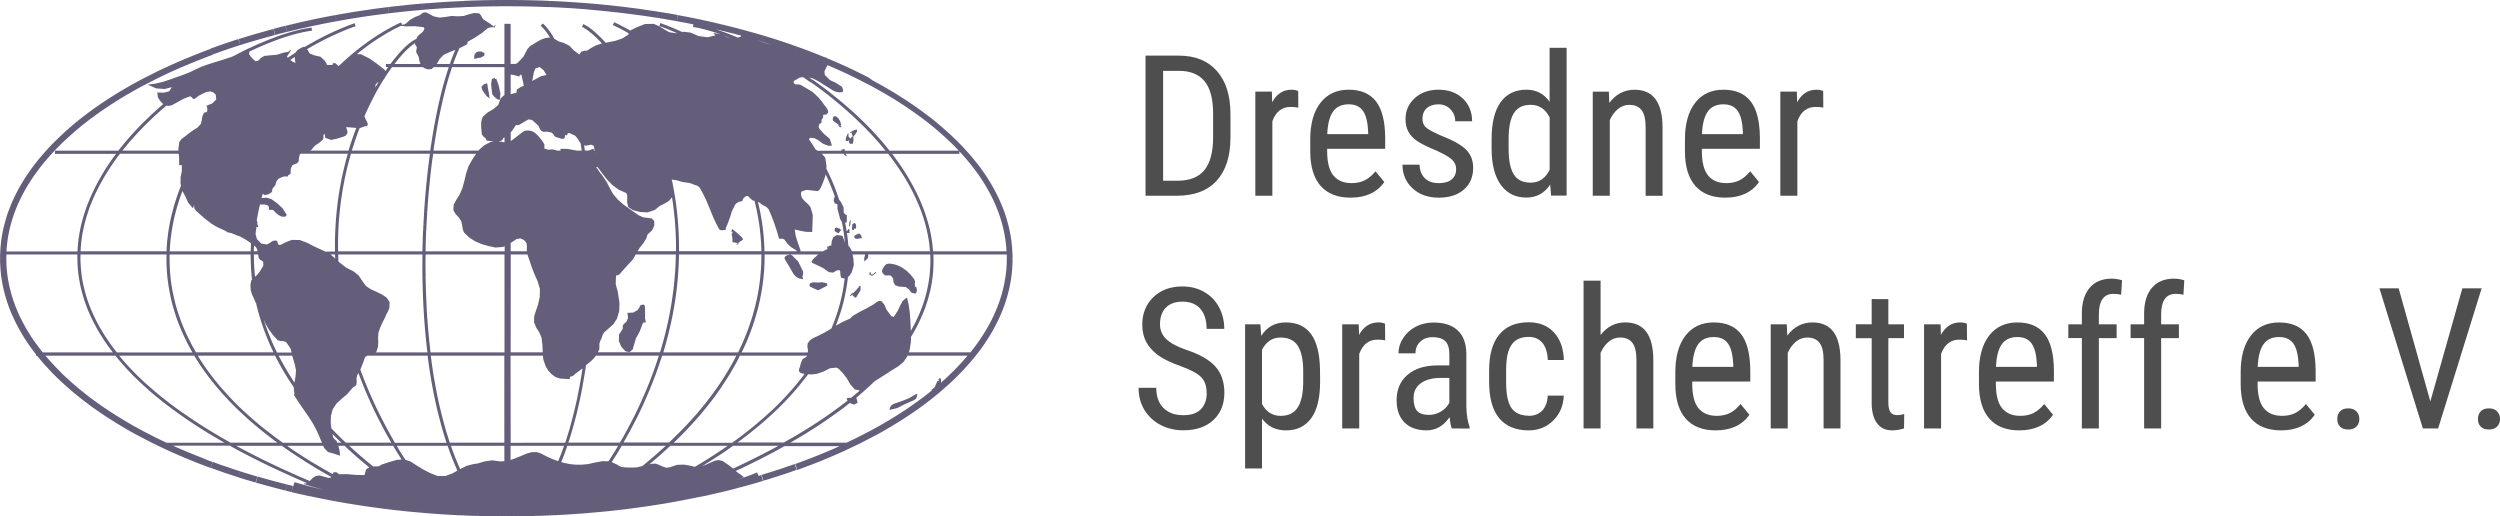 <svg xmlns="http://www.w3.org/2000/svg" xmlns:xlink="http://www.w3.org/1999/xlink" height="44" width="213"><path d="M42.552 0l-.61.005-.61.01-.603.016.005.275-.01-.275-.603.02-.598.026.02.532 1.202-.042.598-.015.604-.01.61-.005.61-.005 1.22.01.604.01.598.015.604.02.598.02.02-.532-.598-.026-.604-.02L45.6.3l.005-.268-.603-.016-.61-.01-.61-.005-.005.268V0h-.61V.26L43.166 0h-.61v.262zm4.24.6l.598.03v-.005l.593.036.588.03.593.042.588.047v-.005L51.5.942l.578.063.572.062.567.067 1.134.146.557.077.562.084.55.09.083-.532-1.68-.25-.567-.073-.572-.073-.572-.068L51.547.41l-.03.266.023-.266-.577-.057-.583-.052-.025.262.02-.262-.583-.047-.023.262.018-.262-1.18-.083-.593-.037-.598-.03-.598-.026zm9.22.922l.55.09.547.093.546.1.094-.526-.546-.1L56.1 1zm1.644.282l.54.1.536.104.346.072-.035.22.15.026.156.026.16.03.16.037.167.042.172.042.17.042.177.052.182.052.182.052.187.057.187.063.193.068.12.042-.626-.13.115.146.064.064-.667.166-.765-.1-.687-.297-.61-.073-.11.022-.177-.08-.28-.125-.28-.12-.562-.23-.28-.104-.28-.104-.088.255.276.1.28.104.276.11.276.115.28.12.108.05-.067.013-.593-.088-.42-.25-.427-.26-.463-.203-.754.016-.702.28-.56.277-.1-.063-.213-.12-.213-.115-.213-.11-.213-.11-.208-.1-.203-.09-.11.24.203.094.203.1.208.1.208.11.208.114.213.12.092.054.007.05-.005.063-.536.34-.583.198-.603.12-.22.043-.27-.288-.146-.15-.146-.14-.146-.136-.135-.13-.135-.115-.13-.11-.13-.104-.12-.088-.12-.083-.114-.078-.11-.062-.104-.057-.1-.047-.115.24.094.042.093.052.1.063.104.068.115.078.114.088.12.1.13.104.13.115.13.12.14.135.286.287.146.156.004.005-.082.016-.432.146-.395.208-.372.24-.2.004-.286.083-.16.24-.448-.328-.41-.422-.505-.25-.38-.11-.343-.198-.048-.028-.036-.065-.13-.224-.13-.208-.135-.193-.135-.177-.14-.167-.135-.146-.14-.125-.182.193.135.125.125.136.13.15.125.167.13.188.125.198.026.043-.03-.006-.37.046-.338.12-.317.172-.323.198-.317.193-.23.255-.354.667-.494.52-.167.083h-.416V2.027h-.53v3.428h-4.37l.062-.167.114-.312.12-.302.12-.287.12-.276.003-.006.6-.296.078-.11.02-.115.016-.036.603-.34.572-.38.536-.438.265-.073h.2l.07.057.103-.193.017-.026-.002-.002.002-.004-.047-.026-.088.135h-.032L41.73 2l-.526-.333-.125-.156-.115-.224-.14-.15-.437-.03-.447.114-.442.14-.5.03-.505-.03-.52.078-.525.063-.52-.114-.505-.28-.093-.047-.11-.005-.12.01-.135.068-.104.094-.1.063-.427.172-.4.23-.35.318-.125.063-.19.046-.095-.208-.208.088-.208.1-.208.11-.213.11-.213.115-.213.12-.218.125-.218.136-.224.135-.218.14-.224.15-.224.15-.224.156-.224.167-.23.167-.224.172-.23.177-.224.183-.23.188-.453.39-.447.407-.23.213-.026.024-.1-.092-.14-.146-.25-.026.016.094-.016.03-.052.03-.15.016-.16-.01-.14-.005-.037-.125-.083-.125-.068-.114-.364-.33-.494-.11-.416-.167-.146-.24-.082-.124.27-.158.27-.156.276-.15.276-.146.276-.146.276-.14.28-.135.276-.13.276-.125.28-.125.276-.12.28-.115.276-.11.28-.104.276-.1-.093-.255-.276.104-.28.104-.28.115-.28.114-.286.12-.562.25-.28.135-.276.136-.28.14-.28.146-.276.15-.28.156-.276.156-.276.162L25.95 4l-.06-.024-.276.125-.27.162-.166.22-.516.338-.143.1-.065-.115.16-.235.177-.286-.025-.016-.02-.02-.182.167-.234.037-.244.052-.48.156-.53.046-.562.058-.276.167-.234.23-.224.052-.182-.14-.192-.198-.167-.24-.015-.094.026-.125-.013-.022.008-.004.23-.104V4.29l.225-.103-.001-.002.22-.102.224-.1.218-.094-.11-.245-.218.094-.224.1-.447.208.053.12-.058-.12-.224.1-.23.11-.23.115-.23.12.034.068h-.003l-.037-.068-.23.12-.23.12.007.013-.004.002-.008-.014-.114.062-.173.068-.635.208-.645.198-.645.203-.64.23-.473.22-.468.23-.48.188-.598.213-.588.213-.593.198-.61.15-.734.1.73.318.718.052.614-.156-.224.354-.468.115-.546-.02.052.422.193.302.255.266V8.878l-.206.173-.218.193-.218.198-.213.198-.218.198-.208.203-.213.204-.208.203-.203.208-.208.208-.396.427-.198.214-.193.22-.192.22-.187.22-.364.448-.173.224h-5.4v.27h5.202l-.14.192-.172.23-.323.47-.312.48-.29.48-.28.5-.13.245-.13.25-.24.5-.115.25-.11.255-.104.255-.104.255-.094.26-.088.255-.166.52-.073.266-.068.26-.062.266-.057.27-.052.266-.042.266-.042.27-.03.27-.026.27-.02.276-.014.24H.55l.001-.016.02-.302.03-.297.037-.302.042-.297.057-.292.057-.297.073-.292.078-.297.083-.287.093-.292.1-.292.11-.287.114-.286.125-.287.13-.28.14-.28.146-.28.15-.28.16-.276.172-.28.172-.27.182-.276.193-.27.198-.27.203-.27.208-.266.22-.266.23-.266.23-.26.24-.26.244-.26.255-.26.255-.255.54-.5.276-.25.286-.25.29-.245.296-.245.614-.48.317-.234.323-.234.328-.234.333-.23.343-.23.343-.224.354-.224.36-.224.364-.22.37-.213.374-.214.38-.214.385-.208.4-.204.395-.203.4-.204.41-.198.41-.198.416-.192.42-.188.427-.187.874-.365.442-.182.448-.172.447-.177.458-.167-.187-.505-.458.17-.458.178-.447.177-.447.183-.442.182-.437.188-.432.188-.853.386-.416.198-.41.204-.406.203-.4.204-.4.208-.4.213-.385.214-.38.22-.375.22-.37.22-.36.23-.36.225-.354.23-.343.234-.343.234-.333.235-.328.24-.323.24-.317.245-.307.245-.307.25-.296.25-.29.256-.28.25-.28.26-.27.26-.265.26-.26.26-.25.266-.245.27-.24.27-.458.542-.427.552-.203.282-.198.28-.187.28-.182.287-.172.287-.167.292-.16.287-.15.292-.146.297-.135.292-.13.297-.12.302-.115.297-.104.302-.093.302-.088.308-.083.308-.073.307-.062.307-.057.308-.047.313-.036.313-.03.313-.02.317-.016.313-.005.318.268.003-.268.003.005.313.016.318.02.313.03.313.036.313.047.313.057.313.062.307.073.308.083.307.088.302.093.302.104.302.115.302.12.297.13.297.135.297.146.292.15.292.16.292.167.287.172.292.182.282.187.287.198.28.203.276.213.282.078.1v.125h.1l.037.046.23.276.23.27.24.27.245.266.25.266.26.266.265.26.27.26.562.5.29.255.296.25.307.245.307.25.317.24.323.245.328.24.333.234.687.47.354.23.718.448.37.224.375.22.38.22.385.214.4.208.8.417.406.203.41.198.416.198.427.198.427.193.432.188.437.188.442.183.447.182.447.177.458.172.458.172.187-.5-.458-.172L17.2 39l-.448-.177-.442-.177-.437-.182-.437-.183-.427-.187-.262-.12h4.833l.075.042.515.287.53.28.54.28.55.28.562.282.578.28.588.276.604.28.61.276.057-.12-.052.12.624.282.635.276.157.067-.095.037-.13-.02-.005-.002h-.005l-.003.03V41.225h-.002.002l-.007.025.567.172.572.167.55.144-.108-.024-.484-.114-.48-.12-.484-.125-.474-.135-.48-.136-.096.34-.045-.01-.12.52.52.12.073-.318-.073.323.525.114.066-.286-.06.29.525.115.06-.278V42h.001l-.057.277.53.11.54.11.54.104.042-.222-.042.228.54.1.04-.213h.002l-.037.212.546.1.55.094 1.113.177.562.083 1.134.156.567.073.022-.175h.003l-.02.175.572.068 1.155.125 1.165.104.016-.182h.004l-.014.182.582.052.016-.187h.001l-.012.188.588.042.593.042.593.036.598.032.598.025.01-.2h.003l-.008.2.598.026.603.016.008-.217h.001l-.004.217.603.016.61.01.61.01.004-.226.001.226h.61l.002-.224.003.224h.61v-.23l.005.23 1.218-.02.603-.016-.004-.23.01.23.604-.016.598-.026-.01-.235h.003l.01.235.598-.025.598-.032.593-.036 1.18-.083-.017-.247.022.247.583-.052-.02-.242.024.242 1.16-.104-.02-.244.027.244 1.155-.125.572-.068.572-.073.567-.078.562-.078.562-.083.557-.088-.032-.2h.003l.034.2.552-.09.55-.094.546-.1-.032-.18.003-.001.034.18.54-.1-.033-.175.033.17.54-.104-.03-.167h.002l.035.167.536-.11.53-.1-.032-.154.003-.001.034.155.526-.114-.034-.155h.002.003l.035.15.526-.115-.02-.092.02.087.52-.12-.035-.15h.002l.038.152.515-.125.515-.13.5-.135-.045-.18.002-.001.05.182.505-.136.504-.14.5-.14-.032-.113.032.108.494-.146-.15-.5-.232.07-.127-.298-.27.115-.28.115-.307.11-.323.115-.343.11-.358.11.254-.083.245-.083.23-.083-.012-.03.017-.022-.416-.297-.255-.195.208-.097.583-.276.567-.276.557-.276.546-.28.536-.28.52-.276.5-.28.14-.078h4.686l-.262.12-.427.188-.437.183-.432.182-.442.177-.447.177-.453.172-.458.172-.458.167.182.505.463-.17.458-.172.458-.172.453-.177.442-.183.442-.182.437-.187.432-.188.427-.192.42-.198.832-.396.406-.203.4-.208.396-.208.4-.208.385-.214.38-.22.375-.22.728-.448.36-.224.35-.23.35-.234.338-.235.333-.234.328-.24.322-.245.318-.24.307-.25.302-.245.05-.043.022-.01.003-.012.22-.186.29-.255.286-.255.276-.255.27-.26.265-.26.26-.266.25-.265.245-.266.24-.27.23-.27.224-.276.038-.047h.025v-.03l.156-.193.213-.28.203-.276.193-.282.187-.287.182-.28.177-.292.166-.287.156-.292.15-.292.146-.292.135-.297.13-.297.12-.297.115-.302.104-.302.094-.302.088-.302.083-.308.073-.307.062-.308.057-.312.047-.312.036-.312.03-.313.02-.312.016-.318.005-.312-.268-.003.268-.003-.005-.318-.016-.312-.02-.318-.03-.312-.036-.312-.047-.312-.057-.308-.062-.307-.073-.308-.083-.307-.088-.308-.094-.302-.104-.302-.115-.297-.12-.302-.13-.297-.135-.292-.146-.297-.15-.292-.156-.287-.166-.292-.177-.287-.182-.287-.187-.28-.193-.28-.203-.28-.213-.276-.218-.276-.224-.27-.23-.27-.24-.27-.245-.27-.25-.266-.26-.26-.265-.26-.27-.26-.276-.255-.286-.255-.29-.255-.296-.25-.302-.25-.307-.245-.318-.245-.322-.24-.328-.24-.333-.235-.338-.234-.35-.235-.35-.23-.36-.224-.364-.23-.364-.22-.375-.22-.38-.22-.385-.214-.4-.213L74 6.602l-.4-.203-.406-.203-.416-.203-.416-.198-.42-.192-.427-.193-.432-.187-.437-.187-.213-.087-.01-.033-.218-.062-.442-.182-.453-.177-.458-.177-.458-.172-.463-.167-.13.362h-.001l.127-.362-.468-.167-.473-.162-.48-.162-.48-.156-.165.507.16-.507-.484-.15-.49-.15-.156.516.484.144-.001.002.42.13-.024-.006-.583-.162-.577-.182-.138-.05.42.124.15-.516-.494-.146-.5-.14-.505-.14-.505-.136-.08.292.074-.296-.5-.13-.515-.13-.515-.125-.064.254.058-.254-.52-.125-.526-.12-.096.417.1-.417-.526-.114-.104.472.1-.472-.53-.115-.536-.11-.055.266.05-.266-.54-.104-.54-.1zM67.748 39.52l-.462.164-.001-.003-.474.162.001.002-.474.16-.48.15.166.5.957-.312.473-.16-.036-.107.036.102.468-.162zm-1.888.635l-.478.154-.001-.003-.49.15.156.5.49-.146.484-.157zm-40.897 1.25l-.515-.125-.125.52.515.125zm-.515-.125l-.5-.13-.5-.13-.505-.136-.5-.14-.494-.14-.15.516.5.14.505.14 1.02.27.515.13zm-2.518-.677l-.5-.145V40.456l-.494-.15-.001.003-.478-.155-.16.51.484.157.068-.214-.062.214.49.146.494.146zm-1.462-.448l-.48-.15.001-.002-.474-.16V39.84l-.473-.16-.002.005-.462-.165.001-.002-.463-.167-.182.5.463.172.468.162.14-.4-.136.405.468.16.088-.253-.083.253.957.313zM18.116 4.647l.463-.167H18.578l.464-.165-.177-.505-.468.167-.463.167zm.926-.333l.473-.16V4.15l.474-.155-.001-.002.48-.154-.166-.51-.48.156-.48.162.083.253-.088-.253-.468.162zm1.425-.474l.484-.15V3.687l.5-.145V3.54l.5-.145.494-.14.5-.14.505-.135-.135-.516-.5.136-.505.14-.5.14-.494.146-.49.15.073.246-.078-.246-.484.15zm2.96-.86l.51-.135.001.005.5-.13-.13-.52-.515.13-.5.13zm1.02-.26l.515-.125-.125-.52-.515.125zm.515-.125l.52-.125.525-.115.526-.12-.115-.52-.525.114.056.27-.06-.27-.525.12-.52.125zm1.57-.36l.53-.11.536-.11.536-.104.54-.1-.1-.526-.54.1-.54.104-.54.11-.53.115zm2.144-.422l.546-.1.546-.094.55-.09.557-.088.557-.083.562-.078.562-.073.567-.073-.068-.532-1.134.146-1.13.167-.557.083-.557.094-.55.094-.546.1zm4.448-.677l.572-.068.572-.062.577-.062 1.155-.104-.047-.537-.583.052L34.8.41l-1.155.125-.572.068zm2.877-.297l.582-.05v.005l.588-.047.593-.042.588-.03.593-.036v.005l.598-.03-.026-.53-.598.026-.598.03-.593.037-.593.042-.588.042.017.257-.023-.257-.582.046zM22.356 3.892l.22-.094.213-.088.427-.167.208-.083.208-.073.203-.078.203-.067.203-.068.396-.125.192-.057.375-.104.182-.046.182-.042.177-.042.177-.037.172-.03.166-.03.16-.026.16-.02-.036-.266-.167.02-.166.03-.172.026-.172.036-.182.037-.182.042-.182.042-.187.052-.193.047-.385.114-.198.063-.203.063-.203.068-.208.073-.203.073-.213.08-.64.25-.437.188zM34.17 2.2l.443.05.74-.016.734.083.078.104-.073.188-.125.146-.38.323-.125.247-.088.035-.093.052-.094.058-.104.068-.104.073-.115.09-.114.093-.115.1-.125.114-.255.255-.135.146-.135.15-.14.162-.14.172-.146.177-.146.188-.138.188h-.393v.266h.197l-.114.16-.125.187-.083-.124-.635-.5-.65-.454-.713-.36-.356-.008.22-.175.224-.177.224-.172.224-.167.224-.162.218-.156.224-.15.22-.146.218-.136.218-.135.213-.13.213-.125.213-.12.208-.115.208-.11.208-.1.203-.1zm26.733.284l.462.1.515.125.515.13.001-.005.504.134.243.066-.025.085-.252.083-.05-.02-.213-.088-.416-.167-.406-.156-.203-.073-.198-.068-.193-.062-.193-.068zm.685.517l.1.037.198.073.203.078.072.027-.135-.032zm-.593.005l-.02.014-.002-.002zm-25.623.662l-.015.14.068.02-.005.11.088.02-.005.193-.047.188.015.13.193.36.068.36.094.266h-2.22l.02-.026.146-.182.14-.177.135-.167.14-.156.13-.15.13-.135.125-.13.125-.12.114-.11.115-.104.11-.088.104-.078.093-.073.094-.062zm-9.598.448l-.03.003zm13.02.132l-.013.03-.125.297-.12.302-.12.318-.09.26H37.21l.25-.433.338-.35.64-.287zm21.754.08l-4.38.01zm-4.814.01l-1.396.003zm-4.208.01L50.1 4.35zm4.695.032l2.717.01-2.717-.01zm-15.468.013l-.14.047-.15.146-.062.188.015.25.36-.094.182-.016.29-.167.03-.073V4.58l-.03-.11-.073.005-.057.01-.016-.068-.026.008-.001-.002v-.026l-.156-.005zm-15.64.458l.018.256.047.25-.187-.068-.213-.146-.05-.03.085-.057.265-.183zm41.185.073l2.275.006-2.275-.006zm4.198.628l.382.16.427.188.42.188.416.193.41.198.406.198.4.203.395.203.4.203.385.208.38.214.374.213.37.214.364.22.36.224.35.225.35.224.338.23.333.23.328.234.322.235.318.234.307.24.307.24.297.245.29.245.562.5.27.25.265.25.26.255.25.26.154.162H75.79l-.066-.083-.182-.224-.187-.23-.187-.22-.193-.224-.395-.437-.198-.214-.203-.213-.208-.213-.208-.21-.208-.208-.213-.203-.213-.208-.432-.4-.442-.39-.224-.193-.056.063.056-.068-.224-.187-.23-.193-.224-.187-.23-.183-.23-.182-.167.208.23.183.224.182.23.188.224.188.442.38.218.198.218.193.218.198.213.204.213.203.208.204.208.203.208.208.203.213.198.208.203.213.193.22.192.213.193.22.187.224.182.22.114.14H71.97l-.003-.036-.01-.094-.026.003-.005-.03-.078.02-.078.036-.1.026.023.073h-2.032l-.17-.108-.067-.1-.177-.28-.182-.276-.15-.22.138-.125.343.047.35.183.16.13.177.13.187.083.104.042.11.047.135.026h.23v-.032l.026-.01-.187-.558-.474-.4-.427-.47-.042-.162.042-.15.062-.125h.01l.063.01.052-.026.02-.11v-.115l.016-.083.088-.115.042-.14-.01-.146.286-.03.156-.204-.073-.25-.26-.35-.255-.35-.276-.323-.442-.417-.526-.323-.54-.313-.14-.036-.16.005-.146-.01-.11-.094-.037-.11.042-.083.5-.297.28-.025.2.14.468.323.15-.22-.308-.212.35.087.526.28.37.24.375.23.374.245.26.125.296.058.307-.03.036-.136-.042-.182-.073-.14-.484-.313-.526-.25-.442-.443-.02-.318.166-.333zm-1.387 1.472l.468.333.23.17-.002.002.234.17.23.175-.002.003.234.177.23.177.16-.208-.23-.183-.23-.177-.234-.177-.702-.516-.234-.167zM23.538 5.63l-4.734.077zm9.87.09h2.64l.08.078.328.115.333-.037.162-.156h1.286l-.05.146-.115.354-.11.365-.11.38-.11.385-.104.396-.1.412-.1.417-.1.427-.093.438-.09.448-.088.453-.088.464-.078.47-.083.48-.073.484-.078.495-.013.1h-6.678l.032-.11.125-.38.12-.375.13-.37.13-.36.12-.317.488-.173h.16l.057-.203-.295-.626.025-.056.14-.323.296-.625.15-.302.15-.297.15-.286.15-.276.156-.27.15-.26.15-.255.14-.22.017-.01.103-.176.048-.074.15-.23.15-.22.15-.213zm5.108 0h4.463v2.39l-.042.006-.28.266-.213.568-.416.35-.494.287-.41.37-.13.438.005.51.052.537.13.188.187.146.1.208.427.052.174.022-.293.046-.526.28-.4.344-.08.104H36.93l.008-.063.073-.5.078-.484.078-.474.083-.47.083-.464.088-.448.094-.448.094-.433.093-.422.1-.417.1-.406.104-.396.104-.38.11-.375.11-.365.115-.35zm7.434 0h.043l.33.27.24.4-.474.104-.453.25-.313.162.043-.08.057-.35.068-.338.13-.308zm-2.44.627l.01.003.343.063.385.11-.005-.078.083-.02-.005-.057h.1l.16.692.038.263-.027.01-.016-.006-.01-.006H44.564 44.56l-.006.022-.001.002-.16.054-.354.23-.02.093v.11l-.015.058-.494.14zm-1.347.295l-.135.047-.12.037-.068.427.047.443.057.438.17.208.28.23.203.03.036-.562-.15-.672-.198-.558-.068.026-.017.017zm.036.18h.001l-.001.002zm-9.947.17l-.057.093-.156.266-.056.097.014-.237.156-.177zm32.477.096l1.813.004-1.813-.004zm-23.252.007l-.296.114-.16.193.068.255.15.23.218.302.255.198-.057-.422-.088-.47-.052-.38-.026.005zm3.66.056l-.007.022-.026.007zm-27.19.637l.265.11.172.177.04.4-.338.333-.5.208.068.177.016.172-.036.14-.062.063-.104.005-.088.037-.14.297-.047.323-.078.323-.302.323-.396.25-.38.28-.276.22-.302.22-.182.25-.083.615.012.12H10.43l.044-.057.182-.22.182-.224.182-.22.193-.214.187-.213.198-.213.192-.214.203-.208.198-.208.203-.208.208-.204.208-.198.42-.4.22-.192.213-.193.218-.193.22-.187.07-.06.246.018.26-.073.5-.28.49-.266.53-.198.115.057.12.146.15.02.333-.26.35-.188.364-.156zm13.542.578l-.03.06-.002-.018zm39.732 1.537l-.193.005-.083.203.026.172.505.365.008.008-.06.018.057.12.135.063.083-.062-.106-.108.074-.022-.078-.318-.146-.245-.203-.187-.018.02zm-26.264.244l-.437.028zm.075.026l.297.047.26.234.286.266.193.39.224.125.35-.015.37.083.13.13.088.15.12.093.244.068.208.073.208.016.104-.094.016-.13.01-.09.005-.005.057.005.068.01.057-.052.042-.068-.005-.068h.083l.1.01.078.026.146.083.13.047.093.052.213.234.167.28.096.146.008.052.078.5.008.063h-.392l-.24-.042-.583-.104-.604-.01.01.104.014.052h-.346l-.048-.042-.323-.062-.36.026-.312-.104-.005-.088.015-.135-.01-.14-.115-.183-.088-.135-.14-.177-.193-.224-.244-.234-.245-.15-.27-.062-.25-.005-.218.068-.463.35-.437.344-.203.135v-.747l.14-.15.286-.443.052-.016h.11l.13-.02.416-.25zm26.498.53l.082.085h-.005l-.083-.037-.016-.042zm-42.054.126l.54.042.344.033-.1.238-.13.364-.13.37-.125.38-.125.385-.054.188h-3.27l.108-.067.29-.344.36-.24.328-.282.047-.187-.005-.182.057-.104.068.016.01.15.037.162.49.172.515-.115.526-.162.23-.11.12-.224-.03-.276-.062-.037h-.001l.022-.057-.042-.09zm43.52.224l-.12.005-.193.073-.16.094-.027.017-.088.05.026.047.047-.026.01-.007.033-.02.024.01.094.297.001.02-.012.012-.14.136-.07.056-.014-.066-.036-.037-.052-.026-.02-.042-.005-.104-.01-.1.014-.074.002-.004v-.006l-.023-.004-.03-.01-.003.006h-.003l-.002.01-.128.287-.057.208.005.13.083.047.115-.03.11-.07-.054.128.088.188h.265l.052-.338-.018-.276.106-.114.114-.146.078-.13.036-.11zm-30.013.648v.432l-.062-.018-.008.027-.003-.001.005-.03-.416-.072.24-.06.073-.073.042-.09.01-.036zm7.367.628l.24.094.075.406h-.06l-.047-.167-.396.167h-.333l-.014-.1-.05-.344.17.026zm31.387.562l.03.033.24.266.23.26.23.266.427.53.203.27.198.27.187.27.182.276.177.27.166.28.16.276.156.282.146.28.135.28.13.28.125.287.114.286.11.287.1.292.094.292.083.287.078.297.068.292.062.297.052.292.047.297.036.302.03.297.02.302V21.414h-6.257l-.007-.094-.026-.27-.026-.27-.04-.27-.042-.27-.047-.266-.114-.53-.068-.266-.073-.266-.078-.26-.167-.52-.093-.26-.1-.255-.104-.26-.11-.255-.11-.25-.12-.255-.12-.25-.13-.25-.13-.25-.135-.245-.14-.245-.14-.245-.15-.245-.15-.24-.156-.24-.156-.235-.167-.24-.166-.234-.172-.235-.172-.23-.08-.104h5.73zm-71.51.21h5l.028.276.015.708.12-.01.088-.01.016.01-.005.5-.104.526-.005.53.04.195-.12.3-.115.307-.208.615-.1.313-.088.313-.166.625-.073.318-.068.317-.057.318-.057.323-.047.318-.042.323-.036.323-.026.328-.02.323-.01.22H6.865l.013-.224.02-.266.026-.266.03-.266.036-.266.047-.26.104-.52.062-.26.068-.26.073-.255.078-.255.166-.51.094-.255.1-.25.104-.25.11-.25.11-.25.24-.49.125-.245.13-.24.135-.245.14-.24.14-.235.15-.24.15-.234.15-.234.16-.23.16-.234.167-.23.166-.224zm15.386 0h4.02l-.097.34-.11.406-.1.412-.1.422-.094.427-.088.432-.078.438-.078.448-.068.448-.062.458-.052.464-.047.47-.042.48-.03.48-.026.5-.016.5-.01.5.007.708H27.7l-.07-.037-.01-.005-.458-.214-.494-.23-.5-.266-.64-.234-.67-.01-.62.245-.177.104-.16.073-.156.005-.062-.104-.042-.156-.088-.115-.297.026-.26.172-.244.14-.484-.073-.37-.365-.125-.432.02-.214.036-.203.015-.193h.167l-.083-.25-.005-.22-.052-.067.025-.157.062-.354.073-.354.078-.35.043-.18.098.012.26-.005.234.047.125.078.052.13-.01.208.16-.005h.13l.1.037.187.208.218.183.276.14.17.02.198-.03.083-.13-.35-.552-.453-.427-.494-.36-.406-.125-.445.03.086-.316.017-.055.165.118.312-.068.28-.177.042-.1.005-.125.03-.08.234-.292.093-.297.15-.23.224-.12.28-.1h.323l.04-.12.11-.042.078-.078.02-.422.14-.302.4-.162.135-.156.026-.318.073-.28zm4.296 0h6.72l-.085.636-.062.51.265.037.062-.51.1-.672h3.662l-.032.042-.297.443-.323.573-.203.61-.146.625-.166.615-.25.578-.265.417-.24.438-.02.48.198.328.265.276.213.333.073.35.052.333.1.26.432.422.5.323.552.24.588.172.61.13.65-.052.135-.064v.44H36.26l.001-.073.01-.562.016-.558.02-.557-.265-.01-.02.558-.015.563-.016.563V21.414h-7.185l-.004-.208V20.7l.005-.495.015-.49.026-.485.03-.474.042-.474.047-.463.052-.46.062-.453.068-.448.073-.443.083-.437.083-.427.094-.422.094-.417.104-.407.11-.406.11-.396zm6.407 6.56l.026-.558-.265-.01-.026.553zm.026-.558l.062-1.1-.265-.016-.062 1.1zm.062-1.1l.036-.547-.265-.016-.037.542zm.036-.547l.042-.542.047-.537.104-1.058.052-.52.062-.516-.265-.03-.062.516-.052.526-.057.526-.093 1.073-.042.542zm14.244-4.356h.02l.005.092zm19.34 0h1.842l.065.078.172.146.02-.022.002.001-.001-.002.027-.014-.03-.062-.082-.125h3.632l.03.037.177.23.17.23.167.23.166.235.16.23.156.24.156.234.15.24.146.234.14.245.135.24.135.245.13.245.125.245.12.245.114.25.11.25.11.25.1.25.1.255.177.51.156.51.135.52.057.26.052.26.052.26.042.266.036.26.026.266.026.266.004.073h-6.656l-.012-.062-.146-.25-.142-.173-.004-.056-.026-.328-.037-.323-.042-.323-.007-.05.096.015.125-.01-.016-.125.026-.13-.1-.088-.016.018-.03.003.01.063-.09.09-.03.023-.018-.122-.057-.323-.057-.29.088-.013.047-.01.01-.135v-.506l-.125-.015-.052-.094-.083-.036-.02-.505-.224-.448-.144-.177-.096-.282-.11-.308-.114-.307-.115-.302-.125-.302-.13-.297-.135-.302-.14-.297-.136-.272.022-.176-.104-.74zm-19.1 1.138l.005.014.4.542.406.52.458.47.53.386.614.266.073.094.026.12.005.104-.01.474.1.417.38.255.62.162.635.036.603-.198.16-.115.167-.15.156-.11.38-.183.35-.213.255-.287.013-.048.018.1.068.453.057.453.052.458.047.47.037.47.03.48.02.48.015.485.005.495-.003.266h-3.265l.167-.287.312-.386.255-.417.052-.14.03-.146.062-.078.35-.328.187-.4-.005-.39-.213-.22-.37-.047-.37-.052-.374-.17-.35-.245-.354-.25-.552-.39-.5-.432-.427-.5-.302-.552-.255-.495-.312-.453-.328-.438-.083-.14-.11-.146-.088-.037h.01l.104-.02zm19.418.604l.227.49.125.297.125.297.115.302.114.302.087.252-.045.024-.062.266.083.245.228.09.01.036V17.445l.005.363.11.412.11.417.104.204.035.025.027.125.062.313.052.318.047.313.042.318.047.48-.057-.23-.15-.412-.474-.067-.005.026H71.295l-.014-.022-.302.204-.12.338-.036.354h-.115l-.104.068-.125.005.01.12.005.09-.01.02-.383.188h-1.897L68.2 21.3l-.047-.11-.193-.552-.166-.547-.083-.537.447.104.5.094.54.016.03-.745.02-.713-.203-.683-.213-.25-.265-.235-.234-.266-.078-.22-.016-.203.057-.136.406-.14.48.052.484.057.187-.156.156-.318.125-.297.198-.578zm-13.11.46l.383.05.536.156.54.073.26.073.245.104.244.078.167.146.28.5.244.5.224.52.427 1.042.24.516.27.5.12.052h.187l.23-.01.005-.156.052-.12.052-.115.234-.614.193-.615.28-.562.15-.135.208-.1.24-.047.057-.182.115-.135.12-.094.177-.036.167.167.23.208.178.055.025.096.083.35.078.35.135.708.057.354.052.36.042.365.036.36.03.365.026.37.016.365.003.24h-7.02l.003-.27-.005-.495-.015-.5-.02-.485-.03-.48-.036-.48-.047-.47-.052-.464-.057-.458-.068-.458-.073-.448-.083-.443-.083-.438zm-41.685.97V16.276l.265.505.23.5.4.464.073-.198.028-.123-.002.045.01.26.12.204.432.386.442.38.458.35.5.302.536.24.14.068.13.073.02.047.4.088.364.15.364.136.447.245.437.292.045.035-.004.07-.016.375-.007.245H14.46l.01-.204.02-.317.026-.323.036-.318.042-.318.047-.312.052-.318.125-.625.073-.313.078-.307.083-.308.187-.615.1-.302.11-.303zm49.03.922l.123.07.276.208.29.14.213.203.26.594.23.615.208.63.203.683.114.005.182-.005.156.067.265.375.338.302.37.224.088.078.03.026H65.13l-.004-.245-.016-.375-.026-.375-.026-.37-.042-.365-.04-.365-.052-.365-.062-.364-.062-.36-.073-.354-.078-.354zm7.86 1.57l-.002.006h-.003l-.001.012-.056.14-.03.224.016.156.026-.002v.002-.002h.002l.03.003.072-.513.001-.003v-.005l-.024-.005zm.307.235l-.042.088-.078-.005-.047.49.167.02.036-.114h.156l.005-.177-.01-.15-.073-.13-.023.015.002-.025zm-1.467.375l-.11.052-.057.114v.13l.063.063.265.15.083-.104.193-.224-.12.02-.016-.073-.073-.042-.014.02h-.001-.002l.002-.026-.104-.01zm-8.876.15l-.052.03-.016.1v.146l.088-.052.022-.008-.105.206.062.34.01.35.427.063.003.02-.107.137.182-.057-.014-.067.077-.1.328-.208-.057-.167-.27-.255-.27-.234zm8.876.2l.096.015-.096-.015zm1.93.174l-.04.005.006.03-.01-.026-.224.093-.16.11.036.183.177.063.208-.042.234-.02-.026-.125-.052-.104-.047-.073-.03-.047zm-28.87.417l.323.14.208.276.026.27-.015.297.01.11H43.51v-.707l.494-.33zm-22.693.6l.114.087.093.12.062.135.02.11h-.004l.008.042h-.308l.003-.24zm45.906.166l.26.057-.26-.056zm-67.002.6h6.046l-.001.036v.276l.005.276.01.276.02.276.026.282.03.28.042.276.047.282.052.28.062.287.068.28.078.28.083.287.088.287.104.28.104.287.115.287.125.287.13.287.14.286.15.287.156.292.16.287.177.286.182.292.187.287.203.292.208.287.218.292.053.068H3.64l-.013-.016-.208-.266-.203-.27-.198-.27-.193-.27-.182-.276-.172-.276-.172-.276-.16-.276-.15-.282-.146-.28-.14-.28-.13-.287-.125-.286-.114-.287-.11-.286-.1-.287-.093-.292-.083-.292-.078-.292-.073-.292-.114-.594-.042-.297-.037-.297-.03-.297-.02-.302-.01-.303-.005-.3v-.003l.005-.302zm6.316 0h7.325l-.005.167v.328l.005.33.016.328.02.333.026.333.036.328.094.667.062.333.062.333.078.34.078.333.094.333.1.338.104.333.115.34.125.333.135.338.14.333.146.34.16.333.167.338.177.334.182.338.096.162H9.954l-.183-.235-.213-.28-.203-.287-.198-.287-.187-.28-.182-.287-.167-.28-.166-.28-.15-.287-.146-.28-.135-.28-.13-.282-.12-.28-.115-.276-.104-.28-.1-.282-.09-.276-.083-.28-.073-.276-.068-.276-.062-.276-.052-.276-.047-.27-.036-.276-.03-.27-.026-.276-.03-.542-.005-.27.005-.266zm7.592 0h6.9v.234l.01.38.016.38.02.386.03.38.04.38-.062.073-.073.37.02.438.13.417.146.308.125.307.06.097.08.34.104.396.114.396.12.396.135.396.14.4.15.396.16.4.17.4.182.4.13.27h-6.602l-.17-.297-.182-.328-.17-.333-.167-.328-.156-.333-.146-.328-.14-.333-.13-.328-.12-.333-.114-.328-.104-.33-.1-.333-.088-.33-.078-.328-.073-.328-.068-.33-.057-.328-.052-.328-.042-.328-.03-.323-.03-.328-.02-.323-.01-.33-.005-.323v-.323zm7.172 0h.363l.022.125.037.203.11.115.156.093.11.094.016.292-.15.276-.16.26-.213.276-.193.157-.015-.15-.03-.38-.026-.375-.016-.38-.005-.37zm6.526 0h.393v.036l.013.313-.143-.13-.24-.203zm.663 0h7.177l-.007.787v.568l.005.568h.27l-.01-1.136.005-.568.004-.22h6.723v8.347h-6.3l-.027-.22-.062-.558-.057-.558-.052-.562-.047-.563-.042-.562-.036-.563-.026-.568-.026-.568-.02-.568-.015-.568-.01-.568-.27.005.01.568.015.568.02.573.026.567.03.573.036.568.042.563.047.568.052.563.057.563.062.557.023.188h-4.414l.068-.052.135-.407.026-.406-.016-.39.026-.4.146-.443.193-.437.224-.422.11-.27.15-.28.114-.276-.026-.01.026-.001.016-.5-.245-.37-.41-.276-.49-.234-.48-.224-.385-.26-.317-.433-.307-.464-.427-.344-.635-.323-.567-.443-.095-.086-.004-.064-.015-.51zm14.698 0h1.422l.175.5.198.594.224.588.27.59.198.662-.015.683-.146.662-.177.505-.156.495-.005.5.193.47.255.396.187.448.078.62.026.625H43.51zm10.647 0h3.42l-.01.458-.02.505-.03.51-.042.5-.047.52-.057.52-.073.526-.078.537-.088.53-.104.542-.11.547-.125.547-.13.552-.146.552-.16.563-.13.422h-5.29l.116-.23.015-.245-.01-.24.068-.224.13-.27.078-.26.125-.213.4-.35.396-.36.302-.458.198-.667.02-.688-.104-.683-.03-.17-.026-.188-.057-.17-.1-.365.005-.396.02-.364.182-.026.156-.114.104-.13.49-.552.484-.52zm3.685 0h7.024v.234l-.005.37-.015.38-.026.375-.03.38-.036.375-.052.385-.057.38-.062.386-.073.386-.177.77-.104.39-.11.39-.12.39-.13.39-.14.396-.15.39-.16.396-.167.396-.182.396-.187.386h-6.37l.102-.35.16-.563.146-.562.135-.558.125-.552.115-.547.1-.547.093-.537.078-.537.073-.537.057-.526.052-.52.037-.52.03-.516.02-.51zm7.3 0h4.577l-.098.073-.36.333-.062.11-.062.125.057.073.49.224.474.24.463.328.35.042.29-.177.255-.047.068.13.016.28.057.25.303.068-.006.062-.093.656-.057.328-.068.33-.073.328-.078.328-.088.33-.1.333-.104.33-.114.328-.12.333-.13.328-.103.246-.08.046-.536.313-.562.287-.323.14-.312.203-.203.27-.026.28.052.307-.018.188h-5.632l.13-.27.187-.4.172-.4.16-.4.15-.396.14-.4.135-.396.12-.396.114-.396.104-.396.094-.396.083-.39.073-.39.068-.39.057-.386.052-.39.073-.766.02-.386.016-.38.005-.38zm2.17 0l-.244.063-.167.104-.073.15.078.162.343.563.198.35.17.292.208.22.25.136.354.078-.068-.24.063-.208-.01-.234-.208-.417-.198-.412-.36-.36v.016l-.11-.15zm5.32 0h1.076l-.008.036-.073.28.005.282.115-.1.13-.12.073-.094.02-.172-.028-.114h5.308l.01.193.005.265v.27l-.01.27-.016.27-.02.27-.026.27-.036.27-.042.276-.047.27-.057.276-.062.276-.068.276-.078.276-.083.276-.094.276-.104.282-.104.276-.12.28-.125.276-.13.28-.14.28-.15.28-.153.277-.018-.365-.03-.604-.047-.615-.088-.62-.135-.6-.03.005-.018-.02-.328.27-.213.39-.177.396-.374.58-.213-.078-.182-.245-.234-.317-.146-.37-.265-.333-.23-.026-.234.14-.203.15-.588.333-.583.302-.588.338-.115.104-.104.11-.078.047-.567.255-.536.292-.07.042.102-.255.12-.333.114-.34.11-.333.1-.34.088-.333.083-.333.073-.34.068-.333.057-.333.052-.333.047-.333.02-.216.11-.07.218-.333.177-.61-.052-.62zm6.888 0h6.25v.01l.005.302-.005.302-.01.303-.02.302-.03.297-.036.297-.047.297-.052.297-.062.297-.068.292-.078.292-.083.292-.094.292-.1.287-.11.292-.114.287-.125.28-.13.287-.135.28-.146.28-.156.282-.16.276-.166.276-.177.276-.182.276-.187.27-.198.27-.203.27-.226.28h-5.244l.075-.235.1-.672.006-.407.056-.088.167-.287.16-.286.15-.28.14-.287.135-.286.125-.287.12-.287.115-.28.1-.287.094-.28.088-.287.078-.28.073-.28.068-.282.057-.28.047-.28.042-.282.036-.276.03-.28.02-.276.02-.552v-.276l-.005-.276zm-10.232.692l1.774.113zm6.462.08l-.245.052-.16.17-.135.204-.078.22.073.182.167.167.182.026.182-.016.156.026.203.25.02.292.146.276.28.104.317.03.307.02.265.198.224.282.318.088.12-.13.02-.22-.052-.245-.057.016-.04.005h-.005l-.02-.224.016-.25-.073-.198-.29-.364-.338-.333-.4-.287-.328-.167-.37-.114-.4-.062-.005.028zm-1.13.72l-.12.078-.1.1-.098.046-.075-.007-.003-.003-.03-.146-.083-.062-.04.09v.104l.03.068.1.007.05.06.02-.02.016.026.114-.083.032-.03.067-.03.145-.146.016-.01V23.218 23.216l-.01-.01zm-.5.104l.01.01.025.107-.03-.003-.01-.026v-.078zm-4.094.766l-.22.026.002.026h-.002v-.026l-.27-.005-.276-.016-.26.1-.03.083v.104l.03.083.442.208.255.104.27-.125.16-.088.167-.078.17-.1.02-.073-.01-.073-.01-.047-.234-.057zm3.184.323v.028l-.026-.003-.005.052-.182.214-.27.27-.08.072-.02-.067-.207.25-.006.004.001.002-.007.008.024.02.012.02.083-.052.09-.083.015.046.172.183.125.03.187-.312.193-.308.005-.38h-.068zm-4.116.032l.405.005-.404-.005zM22.11 25.67v.003zm32.714.276l-.12.026-.11.01-.255.427-.385.22-.494.026.047.427-.11.292-.307.302-.036.1.005.146-.01.1-.307.48-.015.547.208.5.354.386.35.068.265-.23.1-.344.177-.604.307-.547.23-.6.042-.12.073-.083h.192l-.073-.417.01-.454-.02-.583h-.032zM22.49 27.273l.127.294.297.516.35.474.406.438.218.057.265.016.224.078.385.558.077.33H23.6l-.187-.386-.182-.396-.166-.396-.16-.396-.15-.39-.14-.396-.13-.39zm-18.626 3.03H9.83l.197.24.244.287.255.292.26.292.557.58.29.287.307.292.312.292.323.287.328.292.343.287.354.287.364.292.375.287.385.287.4.292.406.287.416.287.427.287.437.287.452.287.458.287.473.28.484.287.45.26h-4.934l-.41-.192-.41-.198-.4-.203-.395-.203-.4-.203-.385-.214-.38-.208-.374-.214-.37-.22-.364-.22-.36-.22-.354-.224-.343-.224-.343-.23-.333-.23-.328-.235-.323-.234-.317-.234-.307-.24-.307-.245-.296-.24-.29-.25-.286-.245-.276-.25-.27-.25-.27-.255-.5-.51-.244-.26-.24-.26-.23-.26zm6.3 0h6.385l.143.234.213.333.218.34.234.333.24.333.25.333.26.328.27.333.28.328.29.333.302.328.307.33.323.328.328.328.343.323.35.323.364.328.374.323.38.318.396.323.406.318.416.318.4.297h-3.98l-.374-.208-.494-.28-.947-.568-.458-.286-.447-.282-.432-.287-.427-.287-.41-.28-.406-.287-.4-.287-.38-.286-.37-.287-.364-.287-.35-.287-.338-.287-.328-.287-.322-.28-.307-.287-.302-.287-.286-.286-.28-.287-.27-.287-.26-.287-.255-.287-.24-.287zm6.695 0h6.575l.136.266.213.4.224.4.24.406.244.406.26.4.27.406.02.03-.01.116.063.483-.016-.02-.047.03.002.004-.002.002.012.013.3.477.323.48.328.47.323.47.307.48.276.5.25.537.234.552.047.115h-3.33l-.274-.198-.427-.312-.41-.318-.406-.312-.4-.318-.38-.323-.37-.318-.36-.323-.35-.318-.338-.323-.328-.323-.317-.328-.307-.323-.297-.328-.286-.323-.276-.33-.27-.328-.255-.328-.25-.328-.234-.328-.23-.33-.218-.333-.213-.328zm6.875 0H24.9l.016.068.198.667.104.5-.036.516-.088.53-.001.014-.108-.16-.255-.4-.244-.396-.234-.4-.224-.4-.213-.396zm7.547 0h5.153l.01.094.073.552.078.552.177 1.084.1.537.104.53.11.526.115.52.125.516.13.506.135.505.14.495.15.5.15.48.01.026h-4.395l-.354-.625-.343-.62-.323-.615-.312-.615-.296-.61-.276-.6-.27-.604-.25-.6-.24-.594-.224-.594-.056-.16.01-.018.208-.526.182-.516.062-.057.104-.03zm5.422 0h6.266v7.414h-4.645l-.038-.11-.15-.48-.15-.484-.14-.5-.135-.5-.125-.505-.125-.51-.115-.516-.11-.52-.198-1.063-.094-.537-.083-.542-.078-.547-.073-.547zm6.797 0h2.756l.038.34.208.59.203.328.26.292.333.255.4.14.406.03.442.02-.005-.115.057-.062.016-.052.156-.016.135-.1.12-.115.49-.36.115-.094-.01.073-.177 1.08-.1.532-.104.53-.104.52-.12.516-.12.51-.13.505-.13.5-.14.5-.15.484-.15.48-.038.11H43.51zm7.268 0h5.364l-.14.438-.193.568-.208.578-.22.58-.234.578-.25.583-.26.59-.276.594-.286.594-.307.594-.318.604-.333.604-.295.5h-4.39l.01-.026.156-.48.15-.5.14-.495.135-.505.13-.506.12-.516.12-.52.11-.526.104-.53.093-.537.094-.542.088-.542.052-.367.042-.034.468-.385.224-.245zm5.65 0h6.32l-.07.14-.213.396-.224.4-.234.4-.244.396-.255.4-.27.4-.28.4-.29.4-.302.4-.312.4-.328.4-.338.4-.354.4-.364.4-.374.4-.4.4-.4.4-.416.4-.067.063h-3.88l.217-.38.333-.6.323-.604.307-.6.29-.6.276-.594.26-.594.25-.588.234-.59.224-.58.208-.578.198-.578zm6.616 0h5.722l-.007.037-.062.068-.312.193-.135.307-.083.34-.073.177-.02.203.14.14.34.1-.13.176-.26.328-.265.33-.276.328-.286.323-.296.33-.307.323-.317.33-.328.323-.338.323-.35.318-.36.323-.37.318-.38.323-.395.318-.4.313-.41.318-.427.313-.277.198h-4.974l.278-.27.406-.4.395-.406.38-.406.364-.4.36-.406.338-.407.333-.406.317-.407.307-.4.29-.406.28-.407.27-.406.26-.4.25-.406.234-.406.23-.4.213-.4zm14.288 0h5.112l-.21.245-.23.26-.24.26-.244.26-.25.255-.26.255-.265.255-.27.25-.297.265.01-.27-.005-.057-.073-.052-.078.01-.037.063-.006.036h-.01v.08h.012l.004.03-.005.02-.016.01-.04-.01-.052-.016-.234.526-.198.198-.01-.026-.025.013-.032.003.016.102-.074.06-.307.245-.307.24-.318.234-.322.234-.328.234-.333.23-.338.23-.697.448-.36.22-.364.22-.37.22-.374.213-.38.208-.385.214-.4.203-.395.204-.4.203-.406.198-.41.193h-4.792l.38-.22.474-.28.468-.28.453-.287.442-.28.432-.286.42-.282.41-.286.395-.282.4-.287.38-.286.415-.327.36.14.317-.157-.116-.437.095-.078.333-.287.328-.287.317-.286.307-.287.188-.182.42-.26.52-.333.52-.333.546-.34.442-.365.323-.474zm-6.04 1.02l.16.088.166.177.177.172.354.458.307.53.374.428.434.1-.04.035-.333.28-.343.28-.03.025-.01.001-.16.005-.182.02.03.025h-.001-.001l-.028-.026v.15l.062.042.007.01-.038.03-.364.28-.38.287-.385.28-.396.282-.406.286-.416.28-.432.282-.437.28-.453.28-.463.28-.474.28-.484.276-.305.172H62.84l.403-.297.416-.318.4-.318.396-.323.385-.317.375-.323.713-.65.338-.323.333-.33.323-.328.307-.328.302-.33.29-.333.28-.33.265-.333.26-.33.23-.3.26.018.463-.047.593-.203.546-.28zm-40.748.464l.205.53.24.604.25.604.27.604.28.615.296.615.312.614.328.625.343.625.28.49h-3.877l-.067-.062-.416-.4-.4-.4-.344-.354-.057-.475.02-.59.146-.552.323-.495.452-.417.458-.38.437-.516.1-.088.13-.078.115-.1.036-.28-.02-.292.057-.255zm47.45 1.797v.038l-.55.31-.635.255-.66.224-.146.09-.14.167-.078.26.676-.162.635-.328.8-.35.15-.115.078-.167.052-.224h-.172zm-49.66 3.392l.065.067.406.4.28.27h-.347l-.054-.146-.094-.088-.125-.114-.078-.125zm-8.186 1.005h3.873l.096.068.447.318.463.313.473.307.484.313.494.308.5.307.515.302.536.302.202.113-.05.08-.24-.005-.364-.104-.354-.094-.302.047-.24.14-.203.208-.085.076-.285-.12.001-.002-.64-.276-.002.004-.618-.28.001-.002-.614-.276-.598-.276-.588-.28-.572-.276-.562-.28-.552-.282-.536-.28-.53-.28zm4.336 0h3.065l.074.183.333.35.494.135.54.177-.052-.453-.105-.39h.532l.292.27.442.4.458.407.474.4.446.37-.27.146-.14.5-.744-.016-.75-.062-.734.005v-.047l-.057-.057-.078-.042-.1-.026h-.11l-.083.03-.054.13-.2-.104-.53-.302-1.02-.6-.494-.307-.48-.308-.474-.307-.458-.313zm5.273 0h3.75l.297.5.4.636.022.034-.407.034-.65.183-.66.22-.1.063-.104.068-.083.016-.418.008-.107-.086-.484-.4-.468-.396-.458-.4-.442-.4zm4.06 0h4.33l.064.183.166.47.177.458.182.448.193.443.052.112-.405.23-.61.23h-.66l-.614-.234-.578-.297-.562-.338-.562-.365-.44-.148-.13-.2-.4-.63zm4.61 0h4.553v1.312l-.37.018-.676-.094-.676.104-.505.156-.515.088-.484.13-.54.27-.042-.09-.187-.437-.182-.443-.177-.453-.166-.463zm5.084 0h4.553l-.032.094-.166.463-.177.453-.127.3-.008-.002-.49-.182-.484-.22-.48-.25-.013.027.008-.032-.354-.114-.416.005-.406.11-.536.224-.552.22-.323.112zm4.833 0h4.327l-.258.438-.38.6-.18.28-.538-.004-.67.125-.53.12-.525.052h-.515l-.515-.052-.505-.104-.23-.067.117-.287.177-.458.166-.47zm4.64 0h3.747l-.078.073-.442.4-.453.4-.468.396-.484.4-.075.06-.008.002-.5.114-.494.01-.4-.01-.396-.042-.36-.203-.445-.213.128-.2.385-.615zm4.142 0h4.88l-.23.162-.463.313-.468.307-.48.308-.494.307-.67.4-.34-.094-.583-.1-.583.02-.583.198-.302.052-.307-.088-.312-.146-.312-.115-.328.005-.213.046.12-.098.468-.4.463-.406.442-.4zm5.344 0h3.86l-.224.125-.52.276-.53.276-.546.28-.557.276-.567.276-.578.276-.332.154-.345-.264-.546-.375-.323-.083-.333.047-.343.15-.4.183-.363.142.192-.116.494-.308.484-.312.474-.307.463-.313.448-.318zM55.632 42.4l.02.125h-.002zm-23.693.202l-.014.105h-.002zm1.408.112l9.433.033-9.43-.033zm19.498.07l.014.12h-.002l-.013-.12zm-.568.067l.013.118h-.002l-.01-.118zm-17.8.075l-.005.062-.002.025h-.002l.003-.03zm14.93.215h.001l.007.094h-.002zm-.577.045h.001l.007.088h-.002zm-.574.042h.002l.006.082h-.002zm-9.155.042h.001l-.004.094h-.002zm.516.024v.038l-.001.055h-.002z" fill="#655e7a" fill-rule="evenodd"/><g fill="#444" fill-opacity=".945"><path d="M97.6 16.677V4.74h2.84q2.087 0 3.242 1.312 1.154 1.304 1.154 3.673v2q0 2.37-1.17 3.665-1.17 1.287-3.397 1.287zm1.498-10.64V15.4h1.203q1.58 0 2.31-.902.73-.9.745-2.69V9.684q0-1.885-.73-2.763-.72-.885-2.186-.885z"/><use xlink:href="#A"/><use xlink:href="#B"/><path d="M124.065 14.407q0-.468-.352-.804-.352-.336-1.36-.787-1.17-.483-1.654-.828-.475-.344-.712-.78-.237-.442-.237-1.05 0-1.082.786-1.795.794-.72 2.022-.72 1.293 0 2.08.754.786.754.786 1.935h-1.44q0-.6-.4-1.017-.4-.426-1.023-.426-.64 0-1.007.336-.36.328-.36.886 0 .442.262.713.27.27 1.285.713 1.613.63 2.194 1.238.58.6.58 1.525 0 1.156-.794 1.853-.794.688-2.128.688-1.383 0-2.243-.795-.86-.795-.86-2.017h1.457q.025.738.45 1.156.426.418 1.195.418.72 0 1.097-.32.377-.328.377-.877zm3.02-2.567q0-2.05.76-3.124.77-1.074 2.202-1.074 1.27 0 1.98 1.033v-4.6h1.45v12.592h-1.326l-.074-.95q-.712 1.115-2.038 1.115-1.375 0-2.16-1.066-.778-1.074-.794-3.025zm1.45.828q0 1.492.442 2.197.442.697 1.44.697 1.08 0 1.613-1.1V9.996q-.557-1.066-1.605-1.066-1 0-1.44.705-.442.697-.45 2.148zm8.538-4.86l.04.96q.843-1.123 2.153-1.123 2.35 0 2.382 3.14v5.895h-1.44v-5.83q0-1.042-.352-1.476-.344-.442-1.04-.442-.54 0-.974.36-.426.36-.688.942v6.444h-1.45v-8.87z"/><use xlink:href="#B" x="31.925"/><use xlink:href="#A" x="44.73"/><path d="M102.806 33.487q0-.894-.483-1.37-.483-.476-1.744-.926-1.26-.45-1.932-.943-.663-.5-1-1.13-.327-.64-.327-1.46 0-1.418.94-2.336.95-.918 2.48-.918 1.048 0 1.866.476.82.467 1.26 1.303.442.836.442 1.836h-1.506q0-1.107-.532-1.713-.532-.606-1.53-.606-.9 0-1.408.508-.5.508-.5 1.426 0 .754.54 1.263.54.508 1.67.9 1.76.582 2.513 1.435.76.853.76 2.23 0 1.45-.94 2.33-.94.87-2.562.87-1.04 0-1.924-.45-.876-.46-1.383-1.28-.5-.828-.5-1.894h1.506q0 1.107.614 1.722.622.615 1.686.615 1 0 1.5-.508.5-.508.5-1.386zm9.668-.992q0 2.107-.76 3.14-.753 1.033-2.137 1.033-1.334 0-2.055-1.008v4.255h-1.44v-12.28h1.3l.074.984q.73-1.148 2.087-1.148 1.457 0 2.178 1.017.72 1.017.745 3.042zm-1.44-.828q0-1.492-.458-2.197-.458-.713-1.474-.713-1.04 0-1.58 1.042v4.615q.532 1.017 1.596 1.017.982 0 1.44-.705.467-.713.475-2.172z"/><use xlink:href="#C"/><path d="M123.697 36.504q-.13-.287-.188-.968-.77 1.13-1.965 1.13-1.203 0-1.883-.672-.67-.68-.67-1.9 0-1.353.917-2.148.917-.795 2.513-.812h1.064v-.942q0-.795-.352-1.13-.352-.336-1.072-.336-.655 0-1.064.394-.4.385-.4.984h-1.45q0-.68.4-1.295.4-.623 1.08-.976.68-.353 1.514-.353 1.36 0 2.063.68.712.672.73 1.967v4.477q.008 1.024.278 1.78v.13zm-1.932-1.156q.532 0 1.015-.295.483-.295.704-.738V32.2h-.82q-1.03.017-1.63.467-.598.443-.598 1.246 0 .754.303 1.1.303.336 1.023.336zm8.473.082q.72 0 1.154-.442.434-.45.475-1.28h1.367q-.05 1.28-.9 2.124-.85.836-2.087.836-1.645 0-2.513-1.033-.86-1.04-.86-3.1v-.976q0-2.008.86-3.05.86-1.05 2.505-1.05 1.36 0 2.153.86.802.86.85 2.353h-1.367q-.05-.984-.475-1.476-.417-.492-1.162-.492-.966 0-1.433.64-.467.63-.483 2.083v1.13q0 1.566.458 2.214.467.647 1.465.647zm6.132-6.886q.827-1.074 2.112-1.074 2.35 0 2.382 3.14v5.895h-1.44v-5.83q0-1.04-.352-1.476-.344-.443-1.04-.443-.54 0-.974.36-.426.36-.688.943v6.444h-1.45v-12.59h1.45z"/><use xlink:href="#D"/><path d="M152.234 27.634l.04.96q.843-1.123 2.153-1.123 2.35 0 2.382 3.14v5.895h-1.44v-5.83q0-1.04-.352-1.476-.344-.443-1.04-.443-.54 0-.974.36-.426.36-.688.943v6.444h-1.45v-8.87zm8.653-2.148v2.148h1.334v1.172h-1.334v5.5q0 .524.172.795.172.27.6.27.287 0 .58-.1l-.016 1.23q-.5.164-1.007.164-.86 0-1.3-.615-.45-.615-.45-1.738v-5.5h-1.35V27.63h1.35v-2.148z"/><use xlink:href="#C" x="49.574"/><use xlink:href="#D" x="25.869"/><use xlink:href="#E"/><use xlink:href="#E" x="5.306"/><use xlink:href="#D" x="48.168"/><use xlink:href="#F"/><path d="M207.065 34.2l2.726-9.633h1.645l-3.708 11.937h-1.3l-3.7-11.937h1.637z"/><use xlink:href="#F" x="11.985"/></g><defs><path id="A" d="M110.615 9.168q-.303-.058-.655-.058-1.113 0-1.555 1.222v6.345h-1.45v-8.87h1.408l.025.902q.58-1.065 1.645-1.065.344 0 .573.115z"/><path id="B" d="M115.07 16.84q-1.654 0-2.538-.984-.884-.992-.9-2.902V11.88q0-1.984.86-3.107.868-1.13 2.415-1.13 1.555 0 2.325.992.77.992.786 3.09v.95h-4.944v.205q0 1.426.532 2.074.54.648 1.547.648.64 0 1.122-.238.49-.246.917-.77l.753.918q-.94 1.328-2.873 1.328zm-.164-7.952q-.9 0-1.334.623-.434.615-.49 1.918h3.487v-.197q-.057-1.263-.458-1.804-.393-.54-1.203-.54z"/><path id="C" d="M118.016 28.995q-.303-.057-.655-.057-1.113 0-1.555 1.22v6.346h-1.45v-8.87h1.408l.025.902q.58-1.066 1.645-1.066.344 0 .573.115z"/><path id="D" d="M146.176 36.668q-1.654 0-2.538-.983-.884-.992-.9-2.902v-1.074q0-1.984.86-3.107.868-1.13 2.415-1.13 1.555 0 2.325.992.77.992.786 3.09v.95h-4.944v.205q0 1.426.532 2.074.54.647 1.547.647.64 0 1.122-.238.49-.246.917-.77l.753.918q-.94 1.328-2.873 1.328zm-.164-7.952q-.9 0-1.334.623-.434.615-.49 1.918h3.487v-.197q-.057-1.262-.458-1.804-.393-.54-1.203-.54z"/><path id="E" d="M177.374 36.504v-7.698h-1.154v-1.172h1.154V26.61q.025-1.353.68-2.107.663-.762 1.866-.762.434 0 .876.14l-.074 1.23q-.31-.074-.663-.074-1.236 0-1.236 1.762v.836h1.514v1.172h-1.514v7.698z"/><path id="F" d="M199.133 35.71q0-.394.23-.656.237-.262.704-.262.467 0 .704.262.246.262.246.656 0 .377-.246.63-.237.254-.704.254-.467 0-.704-.254-.23-.254-.23-.63z"/></defs></svg>
